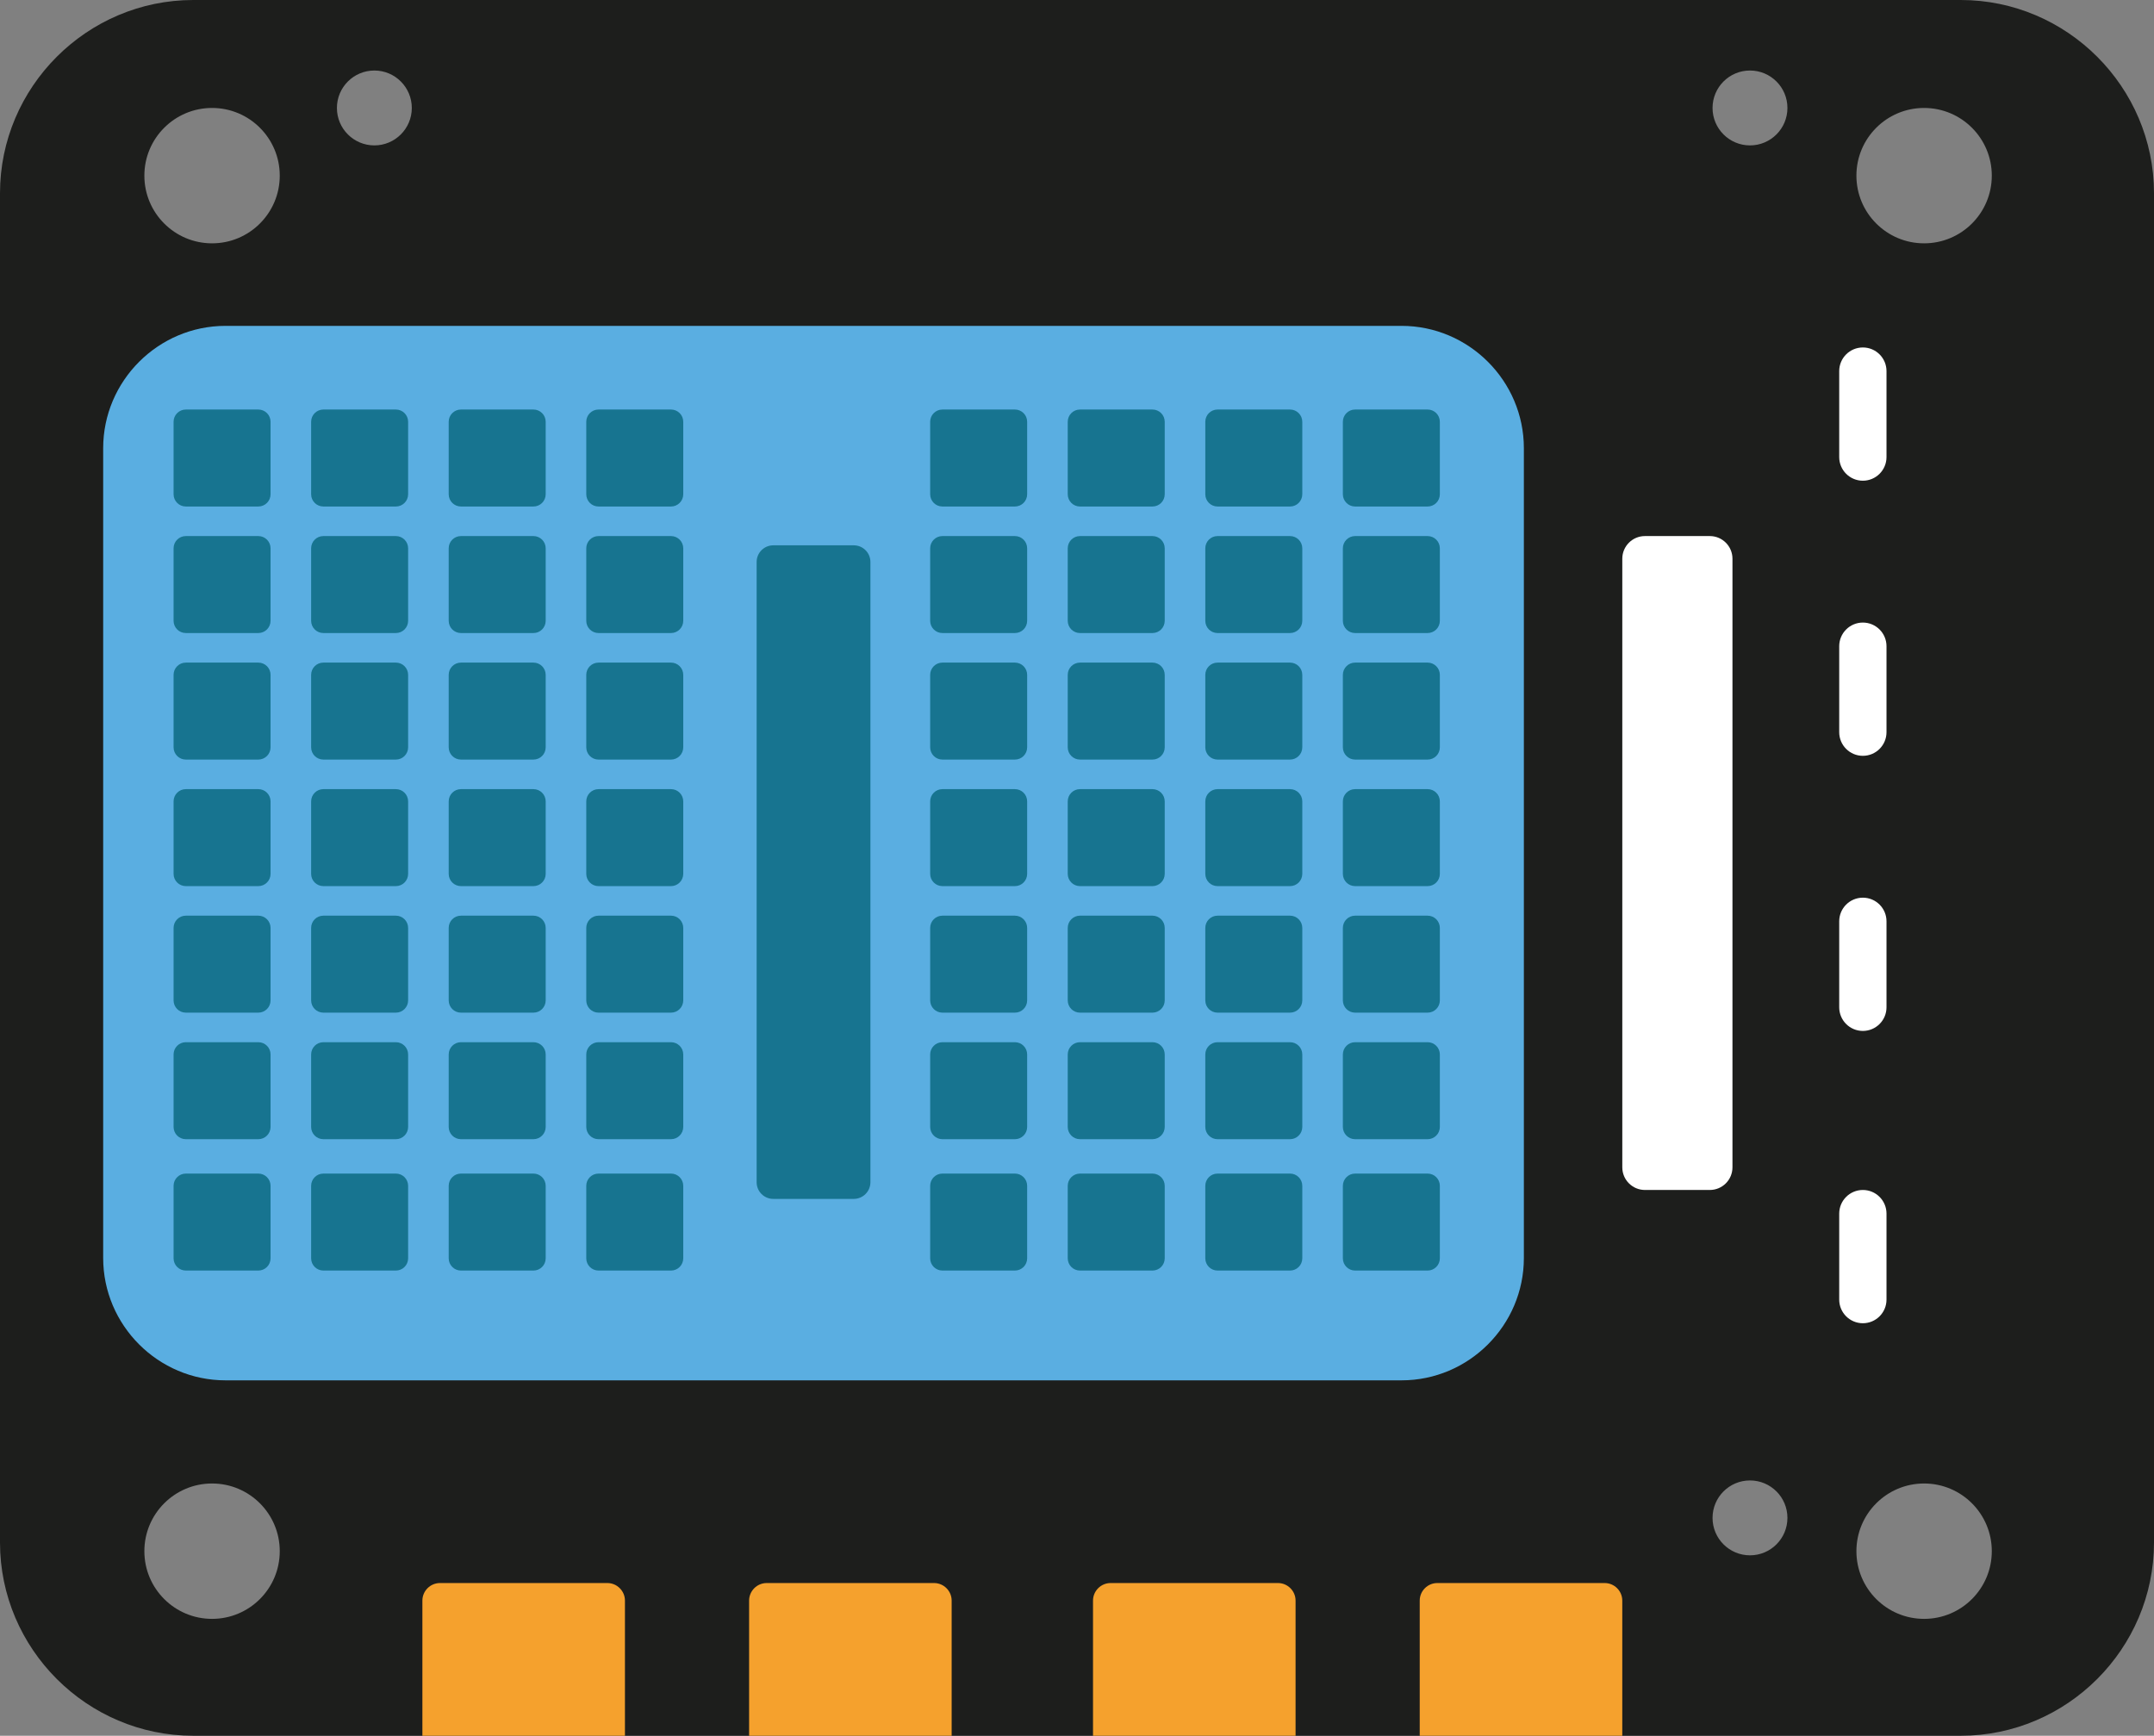 <?xml version="1.0" encoding="iso-8859-1"?>
<!-- Generator: Adobe Illustrator 21.1.0, SVG Export Plug-In . SVG Version: 6.00 Build 0)  -->
<svg version="1.0" xmlns="http://www.w3.org/2000/svg" xmlns:xlink="http://www.w3.org/1999/xlink" x="0px" y="0px"
	 viewBox="0 0 298.349 240.436" style="enable-background:new 0 0 298.349 240.436;" xml:space="preserve">
<rect x="0" y="0" width="298.349" height="240.436" fill="#808080" stroke="none"/>
<g id="Layer_97">
</g>
<g id="Layer_96">
</g>
<g id="Layer_95">
</g>
<g id="Layer_94">
</g>
<g id="Layer_93">
</g>
<g id="Layer_92">
</g>
<g id="Layer_91">
</g>
<g id="Layer_90">
</g>
<g id="Layer_89">
</g>
<g id="Layer_88">
</g>
<g id="Layer_87">
</g>
<g id="Layer_86">
</g>
<g id="Layer_85">
</g>
<g id="Layer_84">
</g>
<g id="Layer_83">
</g>
<g id="Layer_82">
</g>
<g id="Layer_81">
</g>
<g id="Layer_80">
</g>
<g id="Layer_79">
</g>
<g id="Layer_78">
</g>
<g id="Layer_77">
</g>
<g id="Layer_76">
</g>
<g id="Layer_75">
</g>
<g id="Layer_74">
</g>
<g id="Layer_73">
</g>
<g id="Layer_72">
</g>
<g id="Layer_71">
</g>
<g id="Layer_69">
</g>
<g id="Layer_68">
</g>
<g id="Layer_67">
</g>
<g id="Layer_66">
</g>
<g id="Layer_65">
</g>
<g id="Layer_64">
</g>
<g id="Layer_63">
</g>
<g id="Layer_62">
</g>
<g id="Layer_61">
</g>
<g id="Layer_60">
</g>
<g id="Layer_59">
</g>
<g id="Layer_58">
</g>
<g id="Layer_57">
</g>
<g id="Layer_56">
</g>
<g id="Layer_55">
</g>
<g id="Layer_54">
</g>
<g id="Layer_53">
</g>
<g id="Layer_52">
</g>
<g id="Layer_51">
</g>
<g id="Layer_50">
</g>
<g id="Layer_49">
</g>
<g id="Layer_48">
</g>
<g id="Layer_98">
</g>
<g id="Layer_47">
</g>
<g id="Layer_46">
</g>
<g id="Layer_45">
</g>
<g id="Layer_44">
</g>
<g id="Layer_43">
</g>
<g id="Layer_42">
</g>
<g id="Layer_41">
</g>
<g id="Layer_40">
</g>
<g id="Layer_39">
</g>
<g id="Layer_38">
</g>
<g id="Layer_37">
</g>
<g id="Layer_36">
</g>
<g id="Layer_35">
</g>
<g id="Layer_34">
</g>
<g id="Layer_33">
</g>
<g id="Layer_32">
</g>
<g id="Layer_31">
</g>
<g id="Layer_29">
</g>
<g id="Layer_28">
</g>
<g id="Layer_27">
</g>
<g id="Layer_99">
</g>
<g id="Layer_26">
</g>
<g id="Layer_25">
</g>
<g id="Layer_24">
</g>
<g id="Layer_23">
</g>
<g id="Layer_22">
</g>
<g id="Layer_21">
</g>
<g id="Layer_20">
</g>
<g id="Layer_19">
</g>
<g id="Layer_18">
</g>
<g id="Layer_17">
</g>
<g id="Layer_16">
</g>
<g id="Layer_15">
</g>
<g id="Layer_14">
</g>
<g id="Layer_13">
</g>
<g id="Layer_12">
</g>
<g id="Layer_11">
</g>
<g id="Layer_10">
</g>
<g id="Layer_9">
</g>
<g id="Layer_8">
</g>
<g id="Layer_7">
</g>
<g id="Layer_6">
</g>
<g id="Layer_5">
	<g>
		<path style="fill:#1D1E1C;" d="M271.577,240.436H26.772C12.047,240.436,0,228.388,0,213.664V26.772C0,12.047,12.047,0,26.772,0
			h244.805c14.724,0,26.772,12.047,26.772,26.772v186.892C298.349,228.388,286.302,240.436,271.577,240.436z M29.372,205.492
			c-5.178,0-9.376,4.198-9.376,9.376s4.198,9.376,9.376,9.376s9.376-4.198,9.376-9.376S34.551,205.492,29.372,205.492z
			 M266.506,205.492c-5.178,0-9.376,4.198-9.376,9.376s4.198,9.376,9.376,9.376c5.178,0,9.376-4.198,9.376-9.376
			S271.684,205.492,266.506,205.492z M29.372,14.954c-5.178,0-9.376,4.198-9.376,9.376s4.198,9.376,9.376,9.376
			s9.376-4.198,9.376-9.376S34.551,14.954,29.372,14.954z M51.852,9.768c-2.864,0-5.186,2.322-5.186,5.186s2.322,5.186,5.186,5.186
			s5.186-2.322,5.186-5.186S54.716,9.768,51.852,9.768z M242.39,9.768c-2.864,0-5.186,2.322-5.186,5.186s2.322,5.186,5.186,5.186
			s5.186-2.322,5.186-5.186S245.254,9.768,242.39,9.768z M242.39,205.07c-2.864,0-5.186,2.322-5.186,5.186
			c0,2.864,2.322,5.186,5.186,5.186s5.186-2.322,5.186-5.186C247.576,207.391,245.254,205.07,242.39,205.07z M266.506,14.954
			c-5.178,0-9.376,4.198-9.376,9.376s4.198,9.376,9.376,9.376c5.178,0,9.376-4.198,9.376-9.376S271.684,14.954,266.506,14.954z"/>
		<path style="fill:#5AAEE1;" d="M194.124,191.204H31.237c-9.321,0-16.946-7.626-16.946-16.946V62.085
			c0-9.321,7.626-16.946,16.946-16.946h162.887c9.321,0,16.946,7.626,16.946,16.946v112.173
			C211.07,183.578,203.444,191.204,194.124,191.204z"/>
		<path style="fill:#F5A12D;" d="M86.562,240.436H58.505v-18.72c0-1.339,1.096-2.435,2.435-2.435h23.186
			c1.339,0,2.435,1.096,2.435,2.435V240.436z"/>
		<path style="fill:#F5A12D;" d="M131.815,240.436h-28.057v-18.72c0-1.339,1.096-2.435,2.435-2.435h23.186
			c1.339,0,2.435,1.096,2.435,2.435V240.436z"/>
		<path style="fill:#F5A12D;" d="M179.45,240.436h-28.057v-18.72c0-1.339,1.096-2.435,2.435-2.435h23.186
			c1.339,0,2.435,1.096,2.435,2.435V240.436z"/>
		<path style="fill:#F5A12D;" d="M224.702,240.436h-28.057v-18.72c0-1.339,1.096-2.435,2.435-2.435h23.186
			c1.339,0,2.435,1.096,2.435,2.435V240.436z"/>
		<path style="fill:#FFFFFF;" d="M236.825,164.834h-8.984c-1.733,0-3.138-1.405-3.138-3.138V77.393c0-1.733,1.405-3.138,3.138-3.138
			h8.984c1.733,0,3.138,1.405,3.138,3.138v84.303C239.963,163.43,238.558,164.834,236.825,164.834z"/>
		<path style="fill:#FFFFFF;" d="M258.023,183.293L258.023,183.293c-1.809,0-3.275-1.466-3.275-3.275v-11.909
			c0-1.809,1.466-3.275,3.275-3.275l0,0c1.809,0,3.275,1.466,3.275,3.275v11.909C261.298,181.827,259.831,183.293,258.023,183.293z"
			/>
		<path style="fill:#FFFFFF;" d="M258.023,142.803L258.023,142.803c-1.809,0-3.275-1.466-3.275-3.275V127.62
			c0-1.809,1.466-3.275,3.275-3.275l0,0c1.809,0,3.275,1.466,3.275,3.275v11.909C261.298,141.337,259.831,142.803,258.023,142.803z"
			/>
		<path style="fill:#FFFFFF;" d="M258.023,104.696L258.023,104.696c-1.809,0-3.275-1.466-3.275-3.275V89.512
			c0-1.809,1.466-3.275,3.275-3.275l0,0c1.809,0,3.275,1.466,3.275,3.275v11.909C261.298,103.23,259.831,104.696,258.023,104.696z"
			/>
		<path style="fill:#FFFFFF;" d="M258.023,66.588L258.023,66.588c-1.809,0-3.275-1.466-3.275-3.275V51.405
			c0-1.809,1.466-3.275,3.275-3.275l0,0c1.809,0,3.275,1.466,3.275,3.275v11.909C261.298,65.122,259.831,66.588,258.023,66.588z"/>
		<path style="fill:#177490;" d="M118.253,166.07h-11.145c-1.274,0-2.307-1.033-2.307-2.307V77.844c0-1.274,1.033-2.307,2.307-2.307
			h11.145c1.274,0,2.307,1.033,2.307,2.307v85.919C120.56,165.037,119.527,166.07,118.253,166.07z"/>
		<path style="fill:#177490;" d="M92.939,70.161H82.901c-0.938,0-1.698-0.76-1.698-1.698V58.425c0-0.938,0.76-1.698,1.698-1.698
			h10.038c0.938,0,1.698,0.76,1.698,1.698v10.038C94.636,69.401,93.876,70.161,92.939,70.161z"/>
		<path style="fill:#177490;" d="M92.939,87.688H82.901c-0.938,0-1.698-0.76-1.698-1.698V75.953c0-0.938,0.76-1.698,1.698-1.698
			h10.038c0.938,0,1.698,0.76,1.698,1.698v10.038C94.636,86.928,93.876,87.688,92.939,87.688z"/>
		<path style="fill:#177490;" d="M92.939,105.216H82.901c-0.938,0-1.698-0.76-1.698-1.698V93.481c0-0.938,0.76-1.698,1.698-1.698
			h10.038c0.938,0,1.698,0.76,1.698,1.698v10.038C94.636,104.456,93.876,105.216,92.939,105.216z"/>
		<path style="fill:#177490;" d="M92.939,122.744H82.901c-0.938,0-1.698-0.76-1.698-1.698v-10.038c0-0.938,0.76-1.698,1.698-1.698
			h10.038c0.938,0,1.698,0.76,1.698,1.698v10.038C94.636,121.984,93.876,122.744,92.939,122.744z"/>
		<path style="fill:#177490;" d="M92.939,140.271H82.901c-0.938,0-1.698-0.76-1.698-1.698v-10.038c0-0.938,0.76-1.698,1.698-1.698
			h10.038c0.938,0,1.698,0.76,1.698,1.698v10.038C94.636,139.511,93.876,140.271,92.939,140.271z"/>
		<path style="fill:#177490;" d="M92.939,157.799H82.901c-0.938,0-1.698-0.76-1.698-1.698v-10.038c0-0.938,0.76-1.698,1.698-1.698
			h10.038c0.938,0,1.698,0.76,1.698,1.698v10.038C94.636,157.039,93.876,157.799,92.939,157.799z"/>
		<path style="fill:#177490;" d="M92.939,175.997H82.901c-0.938,0-1.698-0.76-1.698-1.698v-10.038c0-0.938,0.76-1.698,1.698-1.698
			h10.038c0.938,0,1.698,0.76,1.698,1.698V174.3C94.636,175.237,93.876,175.997,92.939,175.997z"/>
		<path style="fill:#177490;" d="M73.885,70.161H63.847c-0.938,0-1.698-0.76-1.698-1.698V58.425c0-0.938,0.76-1.698,1.698-1.698
			h10.038c0.938,0,1.698,0.76,1.698,1.698v10.038C75.583,69.401,74.822,70.161,73.885,70.161z"/>
		<path style="fill:#177490;" d="M73.885,87.688H63.847c-0.938,0-1.698-0.76-1.698-1.698V75.953c0-0.938,0.76-1.698,1.698-1.698
			h10.038c0.938,0,1.698,0.76,1.698,1.698v10.038C75.583,86.928,74.822,87.688,73.885,87.688z"/>
		<path style="fill:#177490;" d="M73.885,105.216H63.847c-0.938,0-1.698-0.76-1.698-1.698V93.481c0-0.938,0.76-1.698,1.698-1.698
			h10.038c0.938,0,1.698,0.76,1.698,1.698v10.038C75.583,104.456,74.822,105.216,73.885,105.216z"/>
		<path style="fill:#177490;" d="M73.885,122.744H63.847c-0.938,0-1.698-0.76-1.698-1.698v-10.038c0-0.938,0.76-1.698,1.698-1.698
			h10.038c0.938,0,1.698,0.76,1.698,1.698v10.038C75.583,121.984,74.822,122.744,73.885,122.744z"/>
		<path style="fill:#177490;" d="M73.885,140.271H63.847c-0.938,0-1.698-0.76-1.698-1.698v-10.038c0-0.938,0.76-1.698,1.698-1.698
			h10.038c0.938,0,1.698,0.76,1.698,1.698v10.038C75.583,139.511,74.822,140.271,73.885,140.271z"/>
		<path style="fill:#177490;" d="M73.885,157.799H63.847c-0.938,0-1.698-0.76-1.698-1.698v-10.038c0-0.938,0.76-1.698,1.698-1.698
			h10.038c0.938,0,1.698,0.76,1.698,1.698v10.038C75.583,157.039,74.822,157.799,73.885,157.799z"/>
		<path style="fill:#177490;" d="M73.885,175.997H63.847c-0.938,0-1.698-0.76-1.698-1.698v-10.038c0-0.938,0.76-1.698,1.698-1.698
			h10.038c0.938,0,1.698,0.76,1.698,1.698V174.3C75.583,175.237,74.822,175.997,73.885,175.997z"/>
		<path style="fill:#177490;" d="M54.831,70.161H44.793c-0.938,0-1.698-0.76-1.698-1.698V58.425c0-0.938,0.76-1.698,1.698-1.698
			h10.038c0.938,0,1.698,0.76,1.698,1.698v10.038C56.529,69.401,55.769,70.161,54.831,70.161z"/>
		<path style="fill:#177490;" d="M54.831,87.688H44.793c-0.938,0-1.698-0.76-1.698-1.698V75.953c0-0.938,0.76-1.698,1.698-1.698
			h10.038c0.938,0,1.698,0.76,1.698,1.698v10.038C56.529,86.928,55.769,87.688,54.831,87.688z"/>
		<path style="fill:#177490;" d="M54.831,105.216H44.793c-0.938,0-1.698-0.76-1.698-1.698V93.481c0-0.938,0.76-1.698,1.698-1.698
			h10.038c0.938,0,1.698,0.76,1.698,1.698v10.038C56.529,104.456,55.769,105.216,54.831,105.216z"/>
		<path style="fill:#177490;" d="M54.831,122.744H44.793c-0.938,0-1.698-0.76-1.698-1.698v-10.038c0-0.938,0.76-1.698,1.698-1.698
			h10.038c0.938,0,1.698,0.76,1.698,1.698v10.038C56.529,121.984,55.769,122.744,54.831,122.744z"/>
		<path style="fill:#177490;" d="M54.831,140.271H44.793c-0.938,0-1.698-0.76-1.698-1.698v-10.038c0-0.938,0.76-1.698,1.698-1.698
			h10.038c0.938,0,1.698,0.76,1.698,1.698v10.038C56.529,139.511,55.769,140.271,54.831,140.271z"/>
		<path style="fill:#177490;" d="M54.831,157.799H44.793c-0.938,0-1.698-0.76-1.698-1.698v-10.038c0-0.938,0.76-1.698,1.698-1.698
			h10.038c0.938,0,1.698,0.76,1.698,1.698v10.038C56.529,157.039,55.769,157.799,54.831,157.799z"/>
		<path style="fill:#177490;" d="M54.831,175.997H44.793c-0.938,0-1.698-0.76-1.698-1.698v-10.038c0-0.938,0.76-1.698,1.698-1.698
			h10.038c0.938,0,1.698,0.76,1.698,1.698V174.3C56.529,175.237,55.769,175.997,54.831,175.997z"/>
		<path style="fill:#177490;" d="M35.777,70.161H25.74c-0.938,0-1.698-0.76-1.698-1.698V58.425c0-0.938,0.76-1.698,1.698-1.698
			h10.038c0.938,0,1.698,0.76,1.698,1.698v10.038C37.475,69.401,36.715,70.161,35.777,70.161z"/>
		<path style="fill:#177490;" d="M35.777,87.688H25.74c-0.938,0-1.698-0.76-1.698-1.698V75.953c0-0.938,0.76-1.698,1.698-1.698
			h10.038c0.938,0,1.698,0.76,1.698,1.698v10.038C37.475,86.928,36.715,87.688,35.777,87.688z"/>
		<path style="fill:#177490;" d="M35.777,105.216H25.74c-0.938,0-1.698-0.76-1.698-1.698V93.481c0-0.938,0.76-1.698,1.698-1.698
			h10.038c0.938,0,1.698,0.76,1.698,1.698v10.038C37.475,104.456,36.715,105.216,35.777,105.216z"/>
		<path style="fill:#177490;" d="M35.777,122.744H25.74c-0.938,0-1.698-0.76-1.698-1.698v-10.038c0-0.938,0.76-1.698,1.698-1.698
			h10.038c0.938,0,1.698,0.76,1.698,1.698v10.038C37.475,121.984,36.715,122.744,35.777,122.744z"/>
		<path style="fill:#177490;" d="M35.777,140.271H25.74c-0.938,0-1.698-0.76-1.698-1.698v-10.038c0-0.938,0.76-1.698,1.698-1.698
			h10.038c0.938,0,1.698,0.76,1.698,1.698v10.038C37.475,139.511,36.715,140.271,35.777,140.271z"/>
		<path style="fill:#177490;" d="M35.777,157.799H25.74c-0.938,0-1.698-0.76-1.698-1.698v-10.038c0-0.938,0.76-1.698,1.698-1.698
			h10.038c0.938,0,1.698,0.76,1.698,1.698v10.038C37.475,157.039,36.715,157.799,35.777,157.799z"/>
		<path style="fill:#177490;" d="M35.777,175.997H25.74c-0.938,0-1.698-0.76-1.698-1.698v-10.038c0-0.938,0.76-1.698,1.698-1.698
			h10.038c0.938,0,1.698,0.76,1.698,1.698V174.3C37.475,175.237,36.715,175.997,35.777,175.997z"/>
		<path style="fill:#177490;" d="M197.735,70.161h-10.038c-0.938,0-1.698-0.76-1.698-1.698V58.425c0-0.938,0.76-1.698,1.698-1.698
			h10.038c0.938,0,1.698,0.76,1.698,1.698v10.038C199.432,69.401,198.672,70.161,197.735,70.161z"/>
		<path style="fill:#177490;" d="M197.735,87.688h-10.038c-0.938,0-1.698-0.76-1.698-1.698V75.953c0-0.938,0.76-1.698,1.698-1.698
			h10.038c0.938,0,1.698,0.76,1.698,1.698v10.038C199.432,86.928,198.672,87.688,197.735,87.688z"/>
		<path style="fill:#177490;" d="M197.735,105.216h-10.038c-0.938,0-1.698-0.76-1.698-1.698V93.481c0-0.938,0.76-1.698,1.698-1.698
			h10.038c0.938,0,1.698,0.76,1.698,1.698v10.038C199.432,104.456,198.672,105.216,197.735,105.216z"/>
		<path style="fill:#177490;" d="M197.735,122.744h-10.038c-0.938,0-1.698-0.76-1.698-1.698v-10.038c0-0.938,0.76-1.698,1.698-1.698
			h10.038c0.938,0,1.698,0.76,1.698,1.698v10.038C199.432,121.984,198.672,122.744,197.735,122.744z"/>
		<path style="fill:#177490;" d="M197.735,140.271h-10.038c-0.938,0-1.698-0.76-1.698-1.698v-10.038c0-0.938,0.76-1.698,1.698-1.698
			h10.038c0.938,0,1.698,0.76,1.698,1.698v10.038C199.432,139.511,198.672,140.271,197.735,140.271z"/>
		<path style="fill:#177490;" d="M197.735,157.799h-10.038c-0.938,0-1.698-0.76-1.698-1.698v-10.038c0-0.938,0.76-1.698,1.698-1.698
			h10.038c0.938,0,1.698,0.76,1.698,1.698v10.038C199.432,157.039,198.672,157.799,197.735,157.799z"/>
		<path style="fill:#177490;" d="M197.735,175.997h-10.038c-0.938,0-1.698-0.76-1.698-1.698v-10.038c0-0.938,0.76-1.698,1.698-1.698
			h10.038c0.938,0,1.698,0.76,1.698,1.698V174.3C199.432,175.237,198.672,175.997,197.735,175.997z"/>
		<path style="fill:#177490;" d="M178.681,70.161h-10.038c-0.938,0-1.698-0.76-1.698-1.698V58.425c0-0.938,0.76-1.698,1.698-1.698
			h10.038c0.938,0,1.698,0.76,1.698,1.698v10.038C180.379,69.401,179.618,70.161,178.681,70.161z"/>
		<path style="fill:#177490;" d="M178.681,87.688h-10.038c-0.938,0-1.698-0.76-1.698-1.698V75.953c0-0.938,0.76-1.698,1.698-1.698
			h10.038c0.938,0,1.698,0.76,1.698,1.698v10.038C180.379,86.928,179.618,87.688,178.681,87.688z"/>
		<path style="fill:#177490;" d="M178.681,105.216h-10.038c-0.938,0-1.698-0.76-1.698-1.698V93.481c0-0.938,0.76-1.698,1.698-1.698
			h10.038c0.938,0,1.698,0.76,1.698,1.698v10.038C180.379,104.456,179.618,105.216,178.681,105.216z"/>
		<path style="fill:#177490;" d="M178.681,122.744h-10.038c-0.938,0-1.698-0.76-1.698-1.698v-10.038c0-0.938,0.76-1.698,1.698-1.698
			h10.038c0.938,0,1.698,0.76,1.698,1.698v10.038C180.379,121.984,179.618,122.744,178.681,122.744z"/>
		<path style="fill:#177490;" d="M178.681,140.271h-10.038c-0.938,0-1.698-0.76-1.698-1.698v-10.038c0-0.938,0.76-1.698,1.698-1.698
			h10.038c0.938,0,1.698,0.76,1.698,1.698v10.038C180.379,139.511,179.618,140.271,178.681,140.271z"/>
		<path style="fill:#177490;" d="M178.681,157.799h-10.038c-0.938,0-1.698-0.76-1.698-1.698v-10.038c0-0.938,0.76-1.698,1.698-1.698
			h10.038c0.938,0,1.698,0.76,1.698,1.698v10.038C180.379,157.039,179.618,157.799,178.681,157.799z"/>
		<path style="fill:#177490;" d="M178.681,175.997h-10.038c-0.938,0-1.698-0.76-1.698-1.698v-10.038c0-0.938,0.76-1.698,1.698-1.698
			h10.038c0.938,0,1.698,0.76,1.698,1.698V174.3C180.379,175.237,179.618,175.997,178.681,175.997z"/>
		<path style="fill:#177490;" d="M159.627,70.161h-10.038c-0.938,0-1.698-0.76-1.698-1.698V58.425c0-0.938,0.76-1.698,1.698-1.698
			h10.038c0.938,0,1.698,0.76,1.698,1.698v10.038C161.325,69.401,160.565,70.161,159.627,70.161z"/>
		<path style="fill:#177490;" d="M159.627,87.688h-10.038c-0.938,0-1.698-0.76-1.698-1.698V75.953c0-0.938,0.76-1.698,1.698-1.698
			h10.038c0.938,0,1.698,0.76,1.698,1.698v10.038C161.325,86.928,160.565,87.688,159.627,87.688z"/>
		<path style="fill:#177490;" d="M159.627,105.216h-10.038c-0.938,0-1.698-0.76-1.698-1.698V93.481c0-0.938,0.76-1.698,1.698-1.698
			h10.038c0.938,0,1.698,0.76,1.698,1.698v10.038C161.325,104.456,160.565,105.216,159.627,105.216z"/>
		<path style="fill:#177490;" d="M159.627,122.744h-10.038c-0.938,0-1.698-0.76-1.698-1.698v-10.038c0-0.938,0.76-1.698,1.698-1.698
			h10.038c0.938,0,1.698,0.76,1.698,1.698v10.038C161.325,121.984,160.565,122.744,159.627,122.744z"/>
		<path style="fill:#177490;" d="M159.627,140.271h-10.038c-0.938,0-1.698-0.76-1.698-1.698v-10.038c0-0.938,0.76-1.698,1.698-1.698
			h10.038c0.938,0,1.698,0.76,1.698,1.698v10.038C161.325,139.511,160.565,140.271,159.627,140.271z"/>
		<path style="fill:#177490;" d="M159.627,157.799h-10.038c-0.938,0-1.698-0.76-1.698-1.698v-10.038c0-0.938,0.76-1.698,1.698-1.698
			h10.038c0.938,0,1.698,0.76,1.698,1.698v10.038C161.325,157.039,160.565,157.799,159.627,157.799z"/>
		<path style="fill:#177490;" d="M159.627,175.997h-10.038c-0.938,0-1.698-0.76-1.698-1.698v-10.038c0-0.938,0.76-1.698,1.698-1.698
			h10.038c0.938,0,1.698,0.76,1.698,1.698V174.3C161.325,175.237,160.565,175.997,159.627,175.997z"/>
		<path style="fill:#177490;" d="M140.573,70.161h-10.038c-0.938,0-1.698-0.76-1.698-1.698V58.425c0-0.938,0.76-1.698,1.698-1.698
			h10.038c0.938,0,1.698,0.76,1.698,1.698v10.038C142.271,69.401,141.511,70.161,140.573,70.161z"/>
		<path style="fill:#177490;" d="M140.573,87.688h-10.038c-0.938,0-1.698-0.76-1.698-1.698V75.953c0-0.938,0.76-1.698,1.698-1.698
			h10.038c0.938,0,1.698,0.76,1.698,1.698v10.038C142.271,86.928,141.511,87.688,140.573,87.688z"/>
		<path style="fill:#177490;" d="M140.573,105.216h-10.038c-0.938,0-1.698-0.76-1.698-1.698V93.481c0-0.938,0.76-1.698,1.698-1.698
			h10.038c0.938,0,1.698,0.76,1.698,1.698v10.038C142.271,104.456,141.511,105.216,140.573,105.216z"/>
		<path style="fill:#177490;" d="M140.573,122.744h-10.038c-0.938,0-1.698-0.76-1.698-1.698v-10.038c0-0.938,0.76-1.698,1.698-1.698
			h10.038c0.938,0,1.698,0.76,1.698,1.698v10.038C142.271,121.984,141.511,122.744,140.573,122.744z"/>
		<path style="fill:#177490;" d="M140.573,140.271h-10.038c-0.938,0-1.698-0.76-1.698-1.698v-10.038c0-0.938,0.76-1.698,1.698-1.698
			h10.038c0.938,0,1.698,0.76,1.698,1.698v10.038C142.271,139.511,141.511,140.271,140.573,140.271z"/>
		<path style="fill:#177490;" d="M140.573,157.799h-10.038c-0.938,0-1.698-0.76-1.698-1.698v-10.038c0-0.938,0.76-1.698,1.698-1.698
			h10.038c0.938,0,1.698,0.76,1.698,1.698v10.038C142.271,157.039,141.511,157.799,140.573,157.799z"/>
		<path style="fill:#177490;" d="M140.573,175.997h-10.038c-0.938,0-1.698-0.76-1.698-1.698v-10.038c0-0.938,0.76-1.698,1.698-1.698
			h10.038c0.938,0,1.698,0.76,1.698,1.698V174.3C142.271,175.237,141.511,175.997,140.573,175.997z"/>
	</g>
</g>
<g id="Layer_4">
</g>
<g id="Layer_3">
</g>
<g id="Layer_2">
</g>
</svg>
